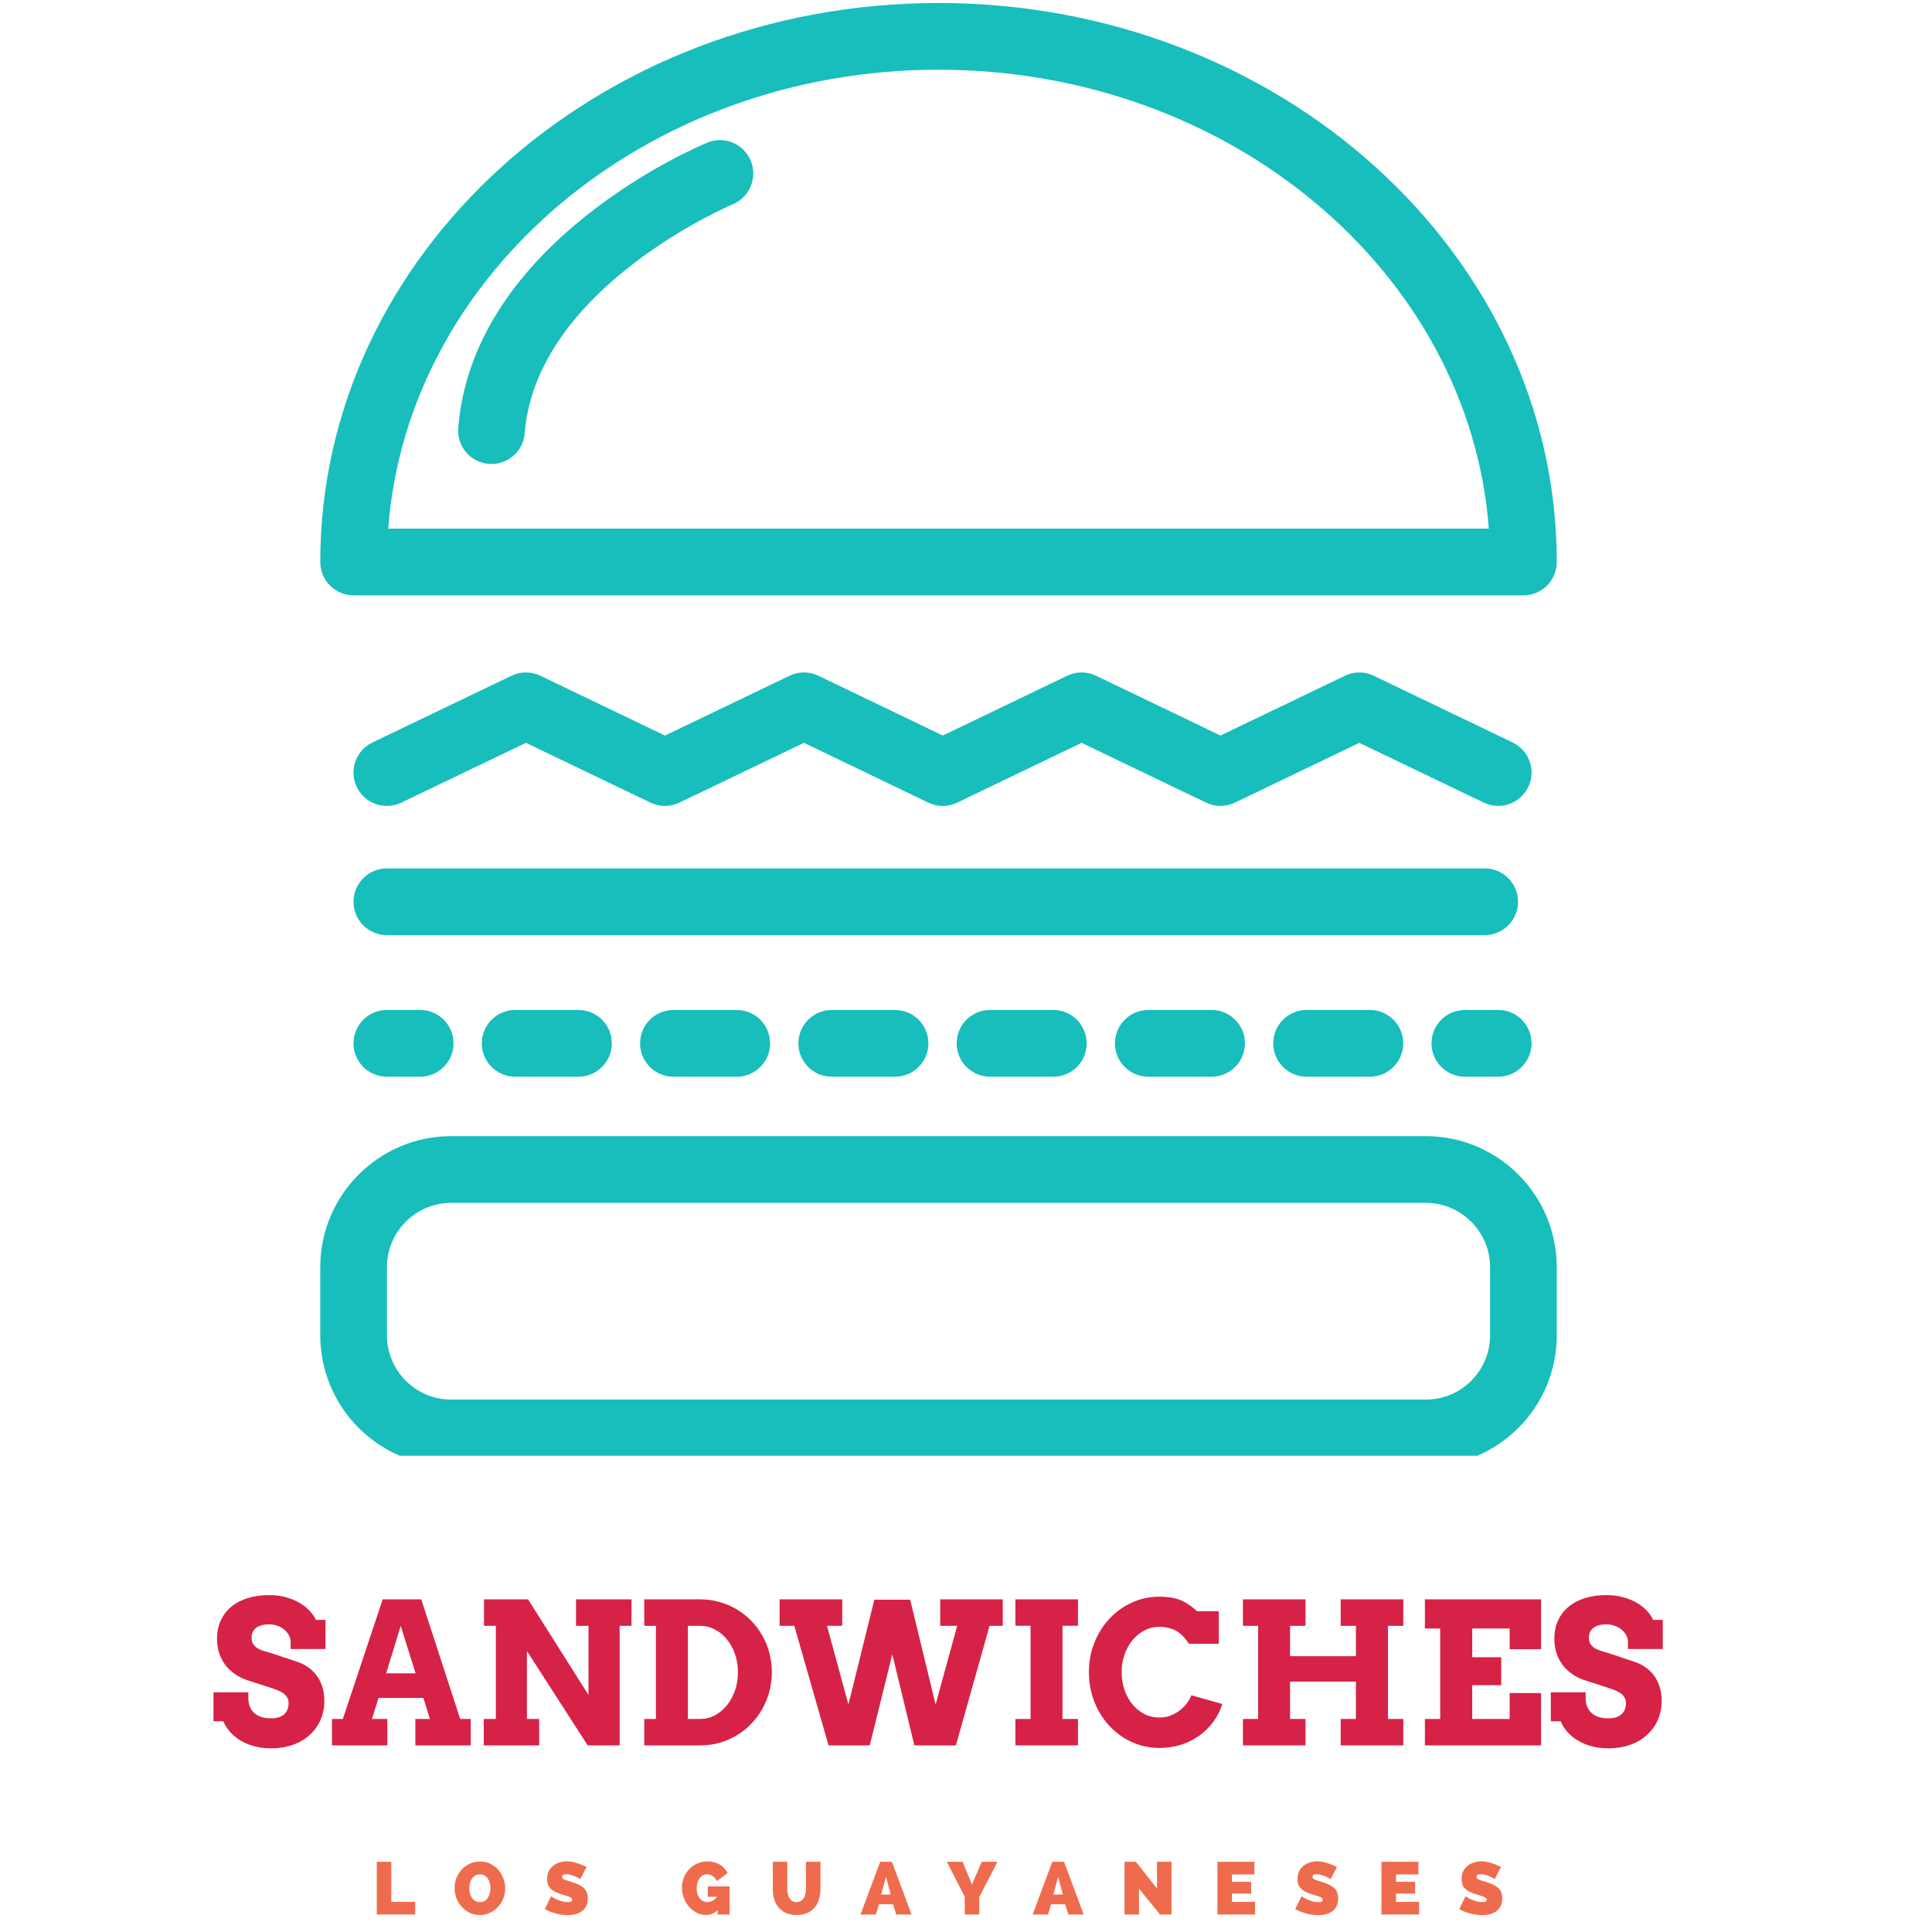 <?xml version="1.0" encoding="UTF-8"?>
<svg xmlns="http://www.w3.org/2000/svg" xmlns:xlink="http://www.w3.org/1999/xlink" width="375pt" height="375pt" viewBox="0 0 375 375" version="1.2">
<defs>
<g>
<symbol overflow="visible" id="glyph0-0">
<path style="stroke:none;" d="M 1.906 -28.344 L 19.406 -28.344 L 19.406 0 L 1.906 0 Z M 3.828 -1.906 L 17.5 -1.906 L 17.5 -26.406 L 3.828 -26.406 Z M 3.828 -1.906 "/>
</symbol>
<symbol overflow="visible" id="glyph0-1">
<path style="stroke:none;" d="M 15.734 -20.359 C 15.672 -20.797 15.52 -21.207 15.281 -21.594 C 15.039 -21.977 14.727 -22.312 14.344 -22.594 C 13.969 -22.875 13.539 -23.094 13.062 -23.25 C 12.582 -23.414 12.078 -23.5 11.547 -23.5 C 11.078 -23.5 10.633 -23.445 10.219 -23.344 C 9.812 -23.25 9.453 -23.098 9.141 -22.891 C 8.836 -22.68 8.598 -22.414 8.422 -22.094 C 8.242 -21.77 8.156 -21.383 8.156 -20.938 C 8.156 -20.375 8.273 -19.926 8.516 -19.594 C 8.754 -19.27 9.062 -19 9.438 -18.781 C 9.82 -18.57 10.242 -18.406 10.703 -18.281 C 11.172 -18.156 11.625 -18.02 12.062 -17.875 L 17.203 -16.156 C 17.91 -15.906 18.57 -15.562 19.188 -15.125 C 19.812 -14.688 20.352 -14.156 20.812 -13.531 C 21.27 -12.906 21.629 -12.188 21.891 -11.375 C 22.148 -10.57 22.281 -9.664 22.281 -8.656 C 22.281 -7.281 22.023 -6.023 21.516 -4.891 C 21.016 -3.766 20.305 -2.797 19.391 -1.984 C 18.484 -1.172 17.395 -0.539 16.125 -0.094 C 14.852 0.352 13.445 0.578 11.906 0.578 C 10.82 0.578 9.797 0.453 8.828 0.203 C 7.867 -0.035 6.988 -0.383 6.188 -0.844 C 5.383 -1.301 4.688 -1.848 4.094 -2.484 C 3.5 -3.129 3.031 -3.859 2.688 -4.672 L 0.766 -4.672 L 0.766 -10.297 L 7.531 -10.297 L 7.531 -9.141 C 7.531 -8.578 7.617 -8.055 7.797 -7.578 C 7.984 -7.109 8.254 -6.695 8.609 -6.344 C 8.973 -6 9.426 -5.727 9.969 -5.531 C 10.52 -5.344 11.164 -5.25 11.906 -5.25 C 13.031 -5.25 13.883 -5.504 14.469 -6.016 C 15.051 -6.535 15.344 -7.258 15.344 -8.188 C 15.344 -8.656 15.238 -9.047 15.031 -9.359 C 14.832 -9.68 14.566 -9.953 14.234 -10.172 C 13.91 -10.391 13.551 -10.57 13.156 -10.719 C 12.758 -10.875 12.367 -11.016 11.984 -11.141 L 7.703 -12.531 C 6.891 -12.77 6.102 -13.113 5.344 -13.562 C 4.594 -14.02 3.926 -14.582 3.344 -15.25 C 2.77 -15.926 2.312 -16.711 1.969 -17.609 C 1.625 -18.516 1.453 -19.547 1.453 -20.703 C 1.453 -22.055 1.703 -23.258 2.203 -24.312 C 2.703 -25.363 3.398 -26.25 4.297 -26.969 C 5.191 -27.695 6.254 -28.242 7.484 -28.609 C 8.723 -28.984 10.078 -29.172 11.547 -29.172 C 12.711 -29.172 13.785 -29.035 14.766 -28.766 C 15.754 -28.504 16.633 -28.148 17.406 -27.703 C 18.188 -27.254 18.848 -26.738 19.391 -26.156 C 19.93 -25.582 20.348 -24.984 20.641 -24.359 L 22.5 -24.359 L 22.5 -18.703 L 15.734 -18.703 Z M 15.734 -20.359 "/>
</symbol>
<symbol overflow="visible" id="glyph0-2">
<path style="stroke:none;" d="M 16.688 -5.125 L 19.516 -5.125 L 18.25 -9.203 L 9.531 -9.203 L 8.266 -5.125 L 11.25 -5.125 L 11.25 0 L 0.5 0 L 0.5 -5.125 L 2.609 -5.125 L 10.344 -28.344 L 17.828 -28.344 L 25.391 -5.125 L 27.438 -5.125 L 27.438 0 L 16.688 0 Z M 11.016 -13.984 L 16.734 -13.984 L 13.844 -23.203 Z M 11.016 -13.984 "/>
</symbol>
<symbol overflow="visible" id="glyph0-3">
<path style="stroke:none;" d="M 20.016 -28.344 L 30.781 -28.344 L 30.781 -23.203 L 28.484 -23.203 L 28.484 0 L 22.281 0 L 10.484 -18.312 L 10.484 -5.125 L 12.859 -5.125 L 12.859 0 L 2.109 0 L 2.109 -5.125 L 4.453 -5.125 L 4.453 -23.203 L 2.156 -23.203 L 2.156 -28.344 L 10.703 -28.344 L 22.438 -9.781 L 22.438 -23.203 L 20.016 -23.203 Z M 20.016 -28.344 "/>
</symbol>
<symbol overflow="visible" id="glyph0-4">
<path style="stroke:none;" d="M 1.531 -28.344 L 12.406 -28.344 C 13.707 -28.344 14.953 -28.172 16.141 -27.828 C 17.328 -27.492 18.438 -27.02 19.469 -26.406 C 20.5 -25.801 21.43 -25.07 22.266 -24.219 C 23.109 -23.363 23.828 -22.41 24.422 -21.359 C 25.023 -20.316 25.488 -19.191 25.812 -17.984 C 26.133 -16.773 26.297 -15.516 26.297 -14.203 C 26.297 -12.898 26.133 -11.641 25.812 -10.422 C 25.488 -9.211 25.023 -8.082 24.422 -7.031 C 23.828 -5.977 23.109 -5.02 22.266 -4.156 C 21.43 -3.289 20.5 -2.551 19.469 -1.938 C 18.438 -1.32 17.328 -0.844 16.141 -0.5 C 14.953 -0.164 13.707 0 12.406 0 L 1.531 0 L 1.531 -5.125 L 3.797 -5.125 L 3.797 -23.203 L 1.531 -23.203 Z M 10 -23.203 L 10 -5.125 L 12.375 -5.125 C 13.383 -5.125 14.336 -5.359 15.234 -5.828 C 16.129 -6.305 16.906 -6.953 17.562 -7.766 C 18.227 -8.578 18.754 -9.535 19.141 -10.641 C 19.523 -11.742 19.719 -12.93 19.719 -14.203 C 19.719 -15.461 19.523 -16.641 19.141 -17.734 C 18.754 -18.836 18.227 -19.789 17.562 -20.594 C 16.906 -21.406 16.129 -22.039 15.234 -22.5 C 14.336 -22.969 13.383 -23.203 12.375 -23.203 Z M 10 -23.203 "/>
</symbol>
<symbol overflow="visible" id="glyph0-5">
<path style="stroke:none;" d="M 31.547 -28.344 L 43.688 -28.344 L 43.688 -23.203 L 41.125 -23.203 L 34.594 0 L 26.531 0 L 22.25 -17.688 L 17.875 0 L 9.875 0 L 3.234 -23.203 L 0.375 -23.203 L 0.375 -28.344 L 12.531 -28.344 L 12.531 -23.203 L 9.578 -23.203 L 13.734 -7.922 L 18.766 -28.281 L 25.719 -28.281 L 30.656 -7.922 L 34.844 -23.203 L 31.547 -23.203 Z M 31.547 -28.344 "/>
</symbol>
<symbol overflow="visible" id="glyph0-6">
<path style="stroke:none;" d="M 2.109 -28.344 L 14.25 -28.344 L 14.25 -23.219 L 11.25 -23.219 L 11.25 -5.125 L 14.25 -5.125 L 14.25 0 L 2.109 0 L 2.109 -5.125 L 5.047 -5.125 L 5.047 -23.219 L 2.109 -23.219 Z M 2.109 -28.344 "/>
</symbol>
<symbol overflow="visible" id="glyph0-7">
<path style="stroke:none;" d="M 20.672 -19.719 C 19.973 -20.719 19.344 -21.426 18.781 -21.844 C 18.219 -22.258 17.613 -22.555 16.969 -22.734 C 16.32 -22.922 15.645 -23.016 14.938 -23.016 C 13.883 -23.016 12.91 -22.781 12.016 -22.312 C 11.117 -21.844 10.344 -21.207 9.688 -20.406 C 9.031 -19.602 8.516 -18.664 8.141 -17.594 C 7.773 -16.531 7.594 -15.398 7.594 -14.203 C 7.594 -12.992 7.773 -11.859 8.141 -10.797 C 8.504 -9.734 9.008 -8.801 9.656 -8 C 10.312 -7.195 11.086 -6.562 11.984 -6.094 C 12.879 -5.633 13.863 -5.406 14.938 -5.406 C 15.688 -5.406 16.383 -5.523 17.031 -5.766 C 17.676 -6.004 18.266 -6.32 18.797 -6.719 C 19.328 -7.125 19.789 -7.582 20.188 -8.094 C 20.582 -8.613 20.895 -9.156 21.125 -9.719 L 27.141 -8.031 C 26.754 -6.812 26.188 -5.68 25.438 -4.641 C 24.688 -3.598 23.785 -2.695 22.734 -1.938 C 21.68 -1.176 20.5 -0.578 19.188 -0.141 C 17.875 0.285 16.457 0.5 14.938 0.5 C 13.656 0.5 12.426 0.328 11.25 -0.016 C 10.082 -0.367 8.988 -0.863 7.969 -1.5 C 6.957 -2.133 6.035 -2.898 5.203 -3.797 C 4.379 -4.691 3.672 -5.68 3.078 -6.766 C 2.492 -7.859 2.039 -9.031 1.719 -10.281 C 1.395 -11.539 1.234 -12.848 1.234 -14.203 C 1.234 -16.234 1.586 -18.133 2.297 -19.906 C 3.004 -21.688 3.973 -23.238 5.203 -24.562 C 6.441 -25.895 7.895 -26.941 9.562 -27.703 C 11.227 -28.473 13.02 -28.859 14.938 -28.859 C 16.469 -28.859 17.754 -28.664 18.797 -28.281 C 19.848 -27.906 21.004 -27.156 22.266 -26.031 L 26.453 -26.031 L 26.453 -19.719 Z M 20.672 -19.719 "/>
</symbol>
<symbol overflow="visible" id="glyph0-8">
<path style="stroke:none;" d="M 21.078 -28.344 L 33.234 -28.344 L 33.234 -23.203 L 30.25 -23.203 L 30.25 -5.125 L 33.234 -5.125 L 33.234 0 L 21.078 0 L 21.078 -5.125 L 24.031 -5.125 L 24.031 -12.375 L 11.25 -12.375 L 11.25 -5.125 L 14.25 -5.125 L 14.25 0 L 2.109 0 L 2.109 -5.125 L 5.047 -5.125 L 5.047 -23.203 L 2.109 -23.203 L 2.109 -28.344 L 14.25 -28.344 L 14.25 -23.203 L 11.25 -23.203 L 11.25 -17.312 L 24.031 -17.312 L 24.031 -23.203 L 21.078 -23.203 Z M 21.078 -28.344 "/>
</symbol>
<symbol overflow="visible" id="glyph0-9">
<path style="stroke:none;" d="M 2.109 -28.344 L 24.656 -28.344 L 24.656 -18.672 L 18.562 -18.672 L 18.562 -22.688 L 11.297 -22.688 L 11.297 -17.109 L 16.922 -17.109 L 16.922 -11.688 L 11.297 -11.688 L 11.297 -5.125 L 18.562 -5.125 L 18.562 -10.156 L 24.656 -10.156 L 24.656 0 L 2.109 0 L 2.109 -5.125 L 5.078 -5.125 L 5.078 -22.688 L 2.109 -22.688 Z M 2.109 -28.344 "/>
</symbol>
<symbol overflow="visible" id="glyph1-0">
<path style="stroke:none;" d=""/>
</symbol>
<symbol overflow="visible" id="glyph1-1">
<path style="stroke:none;" d="M 0.875 0 L 0.875 -10.234 L 3.688 -10.234 L 3.688 -2.453 L 8.328 -2.453 L 8.328 0 Z M 0.875 0 "/>
</symbol>
<symbol overflow="visible" id="glyph1-2">
<path style="stroke:none;" d="M 5.219 0.094 C 4.488 0.094 3.82 -0.055 3.219 -0.359 C 2.625 -0.66 2.109 -1.051 1.672 -1.531 C 1.242 -2.02 0.91 -2.578 0.672 -3.203 C 0.441 -3.828 0.328 -4.473 0.328 -5.141 C 0.328 -5.805 0.445 -6.453 0.688 -7.078 C 0.938 -7.703 1.281 -8.254 1.719 -8.734 C 2.164 -9.211 2.691 -9.594 3.297 -9.875 C 3.898 -10.156 4.562 -10.297 5.281 -10.297 C 6.008 -10.297 6.672 -10.145 7.266 -9.844 C 7.867 -9.551 8.383 -9.16 8.812 -8.672 C 9.238 -8.18 9.566 -7.625 9.797 -7 C 10.035 -6.375 10.156 -5.734 10.156 -5.078 C 10.156 -4.398 10.031 -3.75 9.781 -3.125 C 9.539 -2.508 9.203 -1.961 8.766 -1.484 C 8.336 -1.016 7.816 -0.633 7.203 -0.344 C 6.598 -0.051 5.938 0.094 5.219 0.094 Z M 3.188 -5.109 C 3.188 -4.766 3.227 -4.43 3.312 -4.109 C 3.395 -3.785 3.52 -3.5 3.688 -3.25 C 3.863 -3 4.082 -2.797 4.344 -2.641 C 4.602 -2.484 4.906 -2.406 5.25 -2.406 C 5.602 -2.406 5.91 -2.484 6.172 -2.641 C 6.43 -2.805 6.641 -3.016 6.797 -3.266 C 6.961 -3.523 7.086 -3.816 7.172 -4.141 C 7.254 -4.461 7.297 -4.797 7.297 -5.141 C 7.297 -5.484 7.25 -5.816 7.156 -6.141 C 7.07 -6.461 6.945 -6.742 6.781 -6.984 C 6.613 -7.234 6.398 -7.43 6.141 -7.578 C 5.879 -7.723 5.578 -7.797 5.234 -7.797 C 4.879 -7.797 4.57 -7.719 4.312 -7.562 C 4.062 -7.414 3.852 -7.211 3.688 -6.953 C 3.52 -6.703 3.395 -6.414 3.312 -6.094 C 3.227 -5.77 3.188 -5.441 3.188 -5.109 Z M 3.188 -5.109 "/>
</symbol>
<symbol overflow="visible" id="glyph1-3">
<path style="stroke:none;" d="M 7.078 -6.891 C 6.797 -7.066 6.5 -7.223 6.188 -7.359 C 5.926 -7.473 5.633 -7.578 5.312 -7.672 C 4.988 -7.773 4.676 -7.828 4.375 -7.828 C 4.125 -7.828 3.922 -7.785 3.766 -7.703 C 3.617 -7.629 3.547 -7.504 3.547 -7.328 C 3.547 -7.191 3.586 -7.078 3.672 -6.984 C 3.766 -6.898 3.891 -6.82 4.047 -6.75 C 4.211 -6.688 4.41 -6.617 4.641 -6.547 C 4.879 -6.484 5.148 -6.398 5.453 -6.297 C 5.922 -6.16 6.344 -6.004 6.719 -5.828 C 7.102 -5.648 7.43 -5.441 7.703 -5.203 C 7.973 -4.973 8.176 -4.688 8.312 -4.344 C 8.457 -4.008 8.531 -3.602 8.531 -3.125 C 8.531 -2.508 8.414 -1.992 8.188 -1.578 C 7.969 -1.16 7.672 -0.828 7.297 -0.578 C 6.93 -0.328 6.516 -0.145 6.047 -0.031 C 5.578 0.07 5.109 0.125 4.641 0.125 C 4.266 0.125 3.879 0.094 3.484 0.031 C 3.098 -0.02 2.707 -0.098 2.312 -0.203 C 1.926 -0.305 1.551 -0.43 1.188 -0.578 C 0.832 -0.723 0.5 -0.883 0.188 -1.062 L 1.406 -3.531 C 1.738 -3.32 2.086 -3.133 2.453 -2.969 C 2.754 -2.82 3.098 -2.691 3.484 -2.578 C 3.879 -2.461 4.281 -2.406 4.688 -2.406 C 5 -2.406 5.211 -2.445 5.328 -2.531 C 5.453 -2.613 5.516 -2.723 5.516 -2.859 C 5.516 -3.004 5.453 -3.125 5.328 -3.219 C 5.211 -3.32 5.047 -3.41 4.828 -3.484 C 4.617 -3.566 4.375 -3.645 4.094 -3.719 C 3.82 -3.801 3.535 -3.895 3.234 -4 C 2.773 -4.145 2.383 -4.305 2.062 -4.484 C 1.738 -4.672 1.469 -4.875 1.25 -5.094 C 1.039 -5.32 0.883 -5.578 0.781 -5.859 C 0.688 -6.148 0.641 -6.484 0.641 -6.859 C 0.641 -7.43 0.738 -7.93 0.938 -8.359 C 1.145 -8.797 1.426 -9.156 1.781 -9.438 C 2.145 -9.727 2.551 -9.945 3 -10.094 C 3.457 -10.25 3.941 -10.328 4.453 -10.328 C 4.828 -10.328 5.191 -10.289 5.547 -10.219 C 5.91 -10.145 6.254 -10.051 6.578 -9.938 C 6.91 -9.832 7.223 -9.711 7.516 -9.578 C 7.805 -9.453 8.066 -9.332 8.297 -9.219 Z M 7.078 -6.891 "/>
</symbol>
<symbol overflow="visible" id="glyph1-4">
<path style="stroke:none;" d=""/>
</symbol>
<symbol overflow="visible" id="glyph1-5">
<path style="stroke:none;" d="M 7.25 -0.844 C 6.602 -0.227 5.859 0.078 5.016 0.078 C 4.379 0.078 3.773 -0.062 3.203 -0.344 C 2.641 -0.633 2.145 -1.02 1.719 -1.5 C 1.289 -1.977 0.953 -2.535 0.703 -3.172 C 0.453 -3.816 0.328 -4.492 0.328 -5.203 C 0.328 -5.922 0.453 -6.586 0.703 -7.203 C 0.961 -7.828 1.316 -8.367 1.766 -8.828 C 2.211 -9.285 2.738 -9.645 3.344 -9.906 C 3.945 -10.176 4.598 -10.312 5.297 -10.312 C 5.723 -10.312 6.133 -10.258 6.531 -10.156 C 6.926 -10.062 7.289 -9.914 7.625 -9.719 C 7.969 -9.52 8.27 -9.281 8.531 -9 C 8.789 -8.727 9.008 -8.422 9.188 -8.078 L 7.094 -6.469 C 6.926 -6.875 6.664 -7.195 6.312 -7.438 C 5.957 -7.688 5.582 -7.812 5.188 -7.812 C 4.906 -7.812 4.641 -7.742 4.391 -7.609 C 4.148 -7.473 3.938 -7.285 3.75 -7.047 C 3.57 -6.805 3.43 -6.52 3.328 -6.188 C 3.234 -5.863 3.188 -5.504 3.188 -5.109 C 3.188 -4.703 3.234 -4.332 3.328 -4 C 3.43 -3.676 3.57 -3.395 3.75 -3.156 C 3.938 -2.926 4.156 -2.742 4.406 -2.609 C 4.664 -2.484 4.953 -2.422 5.266 -2.422 C 5.609 -2.422 5.941 -2.504 6.266 -2.672 C 6.586 -2.848 6.891 -3.102 7.172 -3.438 L 5.359 -3.438 L 5.359 -5.453 L 9.578 -5.453 L 9.578 0 L 7.25 0 Z M 7.25 -0.844 "/>
</symbol>
<symbol overflow="visible" id="glyph1-6">
<path style="stroke:none;" d="M 5.344 -2.406 C 5.664 -2.406 5.941 -2.477 6.172 -2.625 C 6.398 -2.77 6.586 -2.957 6.734 -3.188 C 6.879 -3.426 6.984 -3.695 7.047 -4 C 7.117 -4.312 7.156 -4.633 7.156 -4.969 L 7.156 -10.234 L 9.969 -10.234 L 9.969 -4.969 C 9.969 -4.258 9.875 -3.594 9.688 -2.969 C 9.508 -2.352 9.227 -1.816 8.844 -1.359 C 8.457 -0.91 7.973 -0.555 7.391 -0.297 C 6.805 -0.035 6.125 0.094 5.344 0.094 C 4.52 0.094 3.816 -0.039 3.234 -0.312 C 2.648 -0.594 2.172 -0.961 1.797 -1.422 C 1.422 -1.891 1.145 -2.426 0.969 -3.031 C 0.801 -3.645 0.719 -4.289 0.719 -4.969 L 0.719 -10.234 L 3.531 -10.234 L 3.531 -4.969 C 3.531 -4.633 3.562 -4.312 3.625 -4 C 3.695 -3.688 3.805 -3.41 3.953 -3.172 C 4.098 -2.941 4.281 -2.754 4.5 -2.609 C 4.727 -2.473 5.008 -2.406 5.344 -2.406 Z M 5.344 -2.406 "/>
</symbol>
<symbol overflow="visible" id="glyph1-7">
<path style="stroke:none;" d="M -0.109 0 L 3.703 -10.234 L 5.984 -10.234 L 9.797 0 L 6.828 0 L 6.203 -2 L 3.469 -2 L 2.875 0 Z M 4.844 -7.312 L 3.891 -3.875 L 5.75 -3.875 Z M 4.844 -7.312 "/>
</symbol>
<symbol overflow="visible" id="glyph1-8">
<path style="stroke:none;" d="M 2.859 -10.234 L 4.688 -5.812 L 6.562 -10.234 L 9.625 -10.234 L 6.094 -3.391 L 6.094 0 L 3.281 0 L 3.281 -3.422 L -0.188 -10.234 Z M 2.859 -10.234 "/>
</symbol>
<symbol overflow="visible" id="glyph1-9">
<path style="stroke:none;" d="M 3.688 -5.031 L 3.688 0 L 0.875 0 L 0.875 -10.234 L 3.078 -10.234 L 7.188 -5.031 L 7.188 -10.234 L 10 -10.234 L 10 0 L 7.766 0 Z M 3.688 -5.031 "/>
</symbol>
<symbol overflow="visible" id="glyph1-10">
<path style="stroke:none;" d="M 8.172 -2.453 L 8.172 0 L 0.875 0 L 0.875 -10.234 L 8.047 -10.234 L 8.047 -7.781 L 3.688 -7.781 L 3.688 -6.344 L 7.406 -6.344 L 7.406 -4.062 L 3.688 -4.062 L 3.688 -2.453 Z M 8.172 -2.453 "/>
</symbol>
</g>
<clipPath id="clip1">
  <path d="M 62.164 0.559 L 302.164 0.559 L 302.164 116 L 62.164 116 Z M 62.164 0.559 "/>
</clipPath>
<clipPath id="clip2">
  <path d="M 62.164 220 L 302.164 220 L 302.164 282.559 L 62.164 282.559 Z M 62.164 220 "/>
</clipPath>
</defs>
<g id="surface1">
<g style="fill:rgb(83.919%,13.329%,27.449%);fill-opacity:1;">
  <use xlink:href="#glyph0-1" x="40.672" y="338.776"/>
</g>
<g style="fill:rgb(83.919%,13.329%,27.449%);fill-opacity:1;">
  <use xlink:href="#glyph0-2" x="63.934" y="338.776"/>
</g>
<g style="fill:rgb(83.919%,13.329%,27.449%);fill-opacity:1;">
  <use xlink:href="#glyph0-3" x="91.791" y="338.776"/>
</g>
<g style="fill:rgb(83.919%,13.329%,27.449%);fill-opacity:1;">
  <use xlink:href="#glyph0-4" x="123.516" y="338.776"/>
</g>
<g style="fill:rgb(83.919%,13.329%,27.449%);fill-opacity:1;">
  <use xlink:href="#glyph0-5" x="150.944" y="338.776"/>
</g>
<g style="fill:rgb(83.919%,13.329%,27.449%);fill-opacity:1;">
  <use xlink:href="#glyph0-6" x="194.981" y="338.776"/>
</g>
<g style="fill:rgb(83.919%,13.329%,27.449%);fill-opacity:1;">
  <use xlink:href="#glyph0-7" x="210.115" y="338.776"/>
</g>
<g style="fill:rgb(83.919%,13.329%,27.449%);fill-opacity:1;">
  <use xlink:href="#glyph0-8" x="239.15" y="338.776"/>
</g>
<g style="fill:rgb(83.919%,13.329%,27.449%);fill-opacity:1;">
  <use xlink:href="#glyph0-9" x="274.462" y="338.776"/>
</g>
<g style="fill:rgb(83.919%,13.329%,27.449%);fill-opacity:1;">
  <use xlink:href="#glyph0-1" x="300.245" y="338.776"/>
</g>
<g style="fill:rgb(93.329%,42.349%,30.199%);fill-opacity:1;">
  <use xlink:href="#glyph1-1" x="72.258" y="371.607"/>
</g>
<g style="fill:rgb(93.329%,42.349%,30.199%);fill-opacity:1;">
  <use xlink:href="#glyph1-2" x="87.905" y="371.607"/>
</g>
<g style="fill:rgb(93.329%,42.349%,30.199%);fill-opacity:1;">
  <use xlink:href="#glyph1-3" x="105.555" y="371.607"/>
</g>
<g style="fill:rgb(93.329%,42.349%,30.199%);fill-opacity:1;">
  <use xlink:href="#glyph1-4" x="121.62" y="371.607"/>
</g>
<g style="fill:rgb(93.329%,42.349%,30.199%);fill-opacity:1;">
  <use xlink:href="#glyph1-5" x="132.037" y="371.607"/>
</g>
<g style="fill:rgb(93.329%,42.349%,30.199%);fill-opacity:1;">
  <use xlink:href="#glyph1-6" x="149.283" y="371.607"/>
</g>
<g style="fill:rgb(93.329%,42.349%,30.199%);fill-opacity:1;">
  <use xlink:href="#glyph1-7" x="167.135" y="371.607"/>
</g>
<g style="fill:rgb(93.329%,42.349%,30.199%);fill-opacity:1;">
  <use xlink:href="#glyph1-8" x="183.979" y="371.607"/>
</g>
<g style="fill:rgb(93.329%,42.349%,30.199%);fill-opacity:1;">
  <use xlink:href="#glyph1-7" x="200.548" y="371.607"/>
</g>
<g style="fill:rgb(93.329%,42.349%,30.199%);fill-opacity:1;">
  <use xlink:href="#glyph1-9" x="217.392" y="371.607"/>
</g>
<g style="fill:rgb(93.329%,42.349%,30.199%);fill-opacity:1;">
  <use xlink:href="#glyph1-10" x="235.431" y="371.607"/>
</g>
<g style="fill:rgb(93.329%,42.349%,30.199%);fill-opacity:1;">
  <use xlink:href="#glyph1-3" x="251.208" y="371.607"/>
</g>
<g style="fill:rgb(93.329%,42.349%,30.199%);fill-opacity:1;">
  <use xlink:href="#glyph1-10" x="267.273" y="371.607"/>
</g>
<g style="fill:rgb(93.329%,42.349%,30.199%);fill-opacity:1;">
  <use xlink:href="#glyph1-3" x="283.05" y="371.607"/>
</g>
<g clip-path="url(#clip1)" clip-rule="nonzero">
<path style=" stroke:none;fill-rule:nonzero;fill:rgb(9.019%,74.509%,73.329%);fill-opacity:1;" d="M 295.695 115.559 L 68.637 115.559 C 65.062 115.559 62.164 112.66 62.164 109.082 C 62.164 49.254 115.996 0.582 182.164 0.582 C 248.332 0.582 302.164 49.254 302.164 109.082 C 302.164 112.66 299.27 115.559 295.695 115.559 Z M 75.352 102.605 L 288.98 102.605 C 285.238 52.93 238.758 13.531 182.164 13.531 C 125.57 13.531 79.094 52.93 75.352 102.605 Z M 75.352 102.605 "/>
</g>
<path style=" stroke:none;fill-rule:nonzero;fill:rgb(9.019%,74.509%,73.329%);fill-opacity:1;" d="M 290.797 156.43 C 289.855 156.43 288.902 156.223 288 155.789 L 263.848 144.184 L 239.699 155.789 C 237.922 156.645 235.863 156.645 234.098 155.789 L 209.941 144.184 L 185.797 155.789 C 184.02 156.645 181.969 156.645 180.191 155.789 L 156.047 144.184 L 131.871 155.789 C 130.102 156.645 128.039 156.641 126.277 155.793 L 102.082 144.184 L 77.887 155.793 C 74.672 157.34 70.793 155.98 69.254 152.75 C 67.707 149.527 69.07 145.66 72.293 144.113 L 99.285 131.16 C 101.047 130.312 103.113 130.312 104.879 131.16 L 129.074 142.773 L 153.25 131.164 C 155.02 130.309 157.074 130.309 158.852 131.164 L 182.996 142.77 L 207.141 131.164 C 208.914 130.309 210.973 130.309 212.742 131.164 L 236.898 142.77 L 261.047 131.164 C 262.82 130.309 264.879 130.309 266.648 131.164 L 293.602 144.117 C 296.824 145.664 298.184 149.531 296.633 152.754 C 295.52 155.078 293.203 156.43 290.797 156.43 Z M 290.797 156.43 "/>
<path style=" stroke:none;fill-rule:nonzero;fill:rgb(9.019%,74.509%,73.329%);fill-opacity:1;" d="M 95.402 90.059 C 95.234 90.059 95.062 90.055 94.891 90.039 C 91.324 89.758 88.664 86.637 88.945 83.074 C 91.805 46.871 135.418 28.453 137.273 27.688 C 140.57 26.316 144.348 27.895 145.715 31.199 C 147.082 34.5 145.516 38.285 142.219 39.656 C 141.84 39.816 104.078 55.84 101.848 84.094 C 101.582 87.484 98.746 90.059 95.402 90.059 Z M 95.402 90.059 "/>
<g clip-path="url(#clip2)" clip-rule="nonzero">
<path style=" stroke:none;fill-rule:nonzero;fill:rgb(9.019%,74.509%,73.329%);fill-opacity:1;" d="M 276.762 284.609 L 87.57 284.609 C 73.562 284.609 62.164 273.203 62.164 259.18 L 62.164 245.957 C 62.164 231.938 73.562 220.527 87.57 220.527 L 276.758 220.527 C 290.77 220.527 302.164 231.938 302.164 245.957 L 302.164 259.188 C 302.164 273.207 290.77 284.609 276.762 284.609 Z M 87.57 233.48 C 80.699 233.48 75.105 239.078 75.105 245.957 L 75.105 259.184 C 75.105 266.062 80.699 271.66 87.57 271.66 L 276.758 271.66 C 283.633 271.66 289.223 266.066 289.223 259.188 L 289.223 245.957 C 289.223 239.078 283.633 233.48 276.758 233.48 Z M 87.57 233.48 "/>
</g>
<path style=" stroke:none;fill-rule:nonzero;fill:rgb(9.019%,74.509%,73.329%);fill-opacity:1;" d="M 81.559 208.988 L 75.09 208.988 C 71.516 208.988 68.617 206.09 68.617 202.512 C 68.617 198.938 71.516 196.035 75.09 196.035 L 81.559 196.035 C 85.133 196.035 88.031 198.938 88.031 202.512 C 88.031 206.09 85.133 208.988 81.559 208.988 Z M 81.559 208.988 "/>
<path style=" stroke:none;fill-rule:nonzero;fill:rgb(9.019%,74.509%,73.329%);fill-opacity:1;" d="M 265.895 208.988 L 253.605 208.988 C 250.035 208.988 247.137 206.09 247.137 202.512 C 247.137 198.938 250.035 196.035 253.605 196.035 L 265.895 196.035 C 269.469 196.035 272.367 198.938 272.367 202.512 C 272.367 206.09 269.469 208.988 265.895 208.988 Z M 235.176 208.988 L 222.883 208.988 C 219.309 208.988 216.41 206.09 216.41 202.512 C 216.41 198.938 219.309 196.035 222.883 196.035 L 235.176 196.035 C 238.746 196.035 241.645 198.938 241.645 202.512 C 241.645 206.09 238.746 208.988 235.176 208.988 Z M 204.449 208.988 L 192.16 208.988 C 188.586 208.988 185.688 206.09 185.688 202.512 C 185.688 198.938 188.586 196.035 192.16 196.035 L 204.449 196.035 C 208.023 196.035 210.922 198.938 210.922 202.512 C 210.922 206.09 208.023 208.988 204.449 208.988 Z M 173.727 208.988 L 161.438 208.988 C 157.863 208.988 154.969 206.09 154.969 202.512 C 154.969 198.938 157.867 196.035 161.438 196.035 L 173.727 196.035 C 177.301 196.035 180.199 198.938 180.199 202.512 C 180.199 206.09 177.301 208.988 173.727 208.988 Z M 143.004 208.988 L 130.715 208.988 C 127.141 208.988 124.242 206.09 124.242 202.512 C 124.242 198.938 127.141 196.035 130.715 196.035 L 143.004 196.035 C 146.578 196.035 149.477 198.938 149.477 202.512 C 149.477 206.09 146.578 208.988 143.004 208.988 Z M 112.281 208.988 L 99.992 208.988 C 96.418 208.988 93.52 206.09 93.52 202.512 C 93.52 198.938 96.418 196.035 99.992 196.035 L 112.281 196.035 C 115.855 196.035 118.754 198.938 118.754 202.512 C 118.754 206.09 115.855 208.988 112.281 208.988 Z M 112.281 208.988 "/>
<path style=" stroke:none;fill-rule:nonzero;fill:rgb(9.019%,74.509%,73.329%);fill-opacity:1;" d="M 290.801 208.988 L 284.328 208.988 C 280.758 208.988 277.859 206.09 277.859 202.512 C 277.859 198.938 280.758 196.035 284.328 196.035 L 290.801 196.035 C 294.375 196.035 297.273 198.938 297.273 202.512 C 297.273 206.09 294.375 208.988 290.801 208.988 Z M 290.801 208.988 "/>
<path style=" stroke:none;fill-rule:nonzero;fill:rgb(9.019%,74.509%,73.329%);fill-opacity:1;" d="M 288.18 181.512 L 75.09 181.512 C 71.516 181.512 68.617 178.609 68.617 175.035 C 68.617 171.457 71.516 168.559 75.09 168.559 L 288.18 168.559 C 291.754 168.559 294.652 171.457 294.652 175.035 C 294.648 178.609 291.75 181.512 288.18 181.512 Z M 288.18 181.512 "/>
</g>
</svg>
